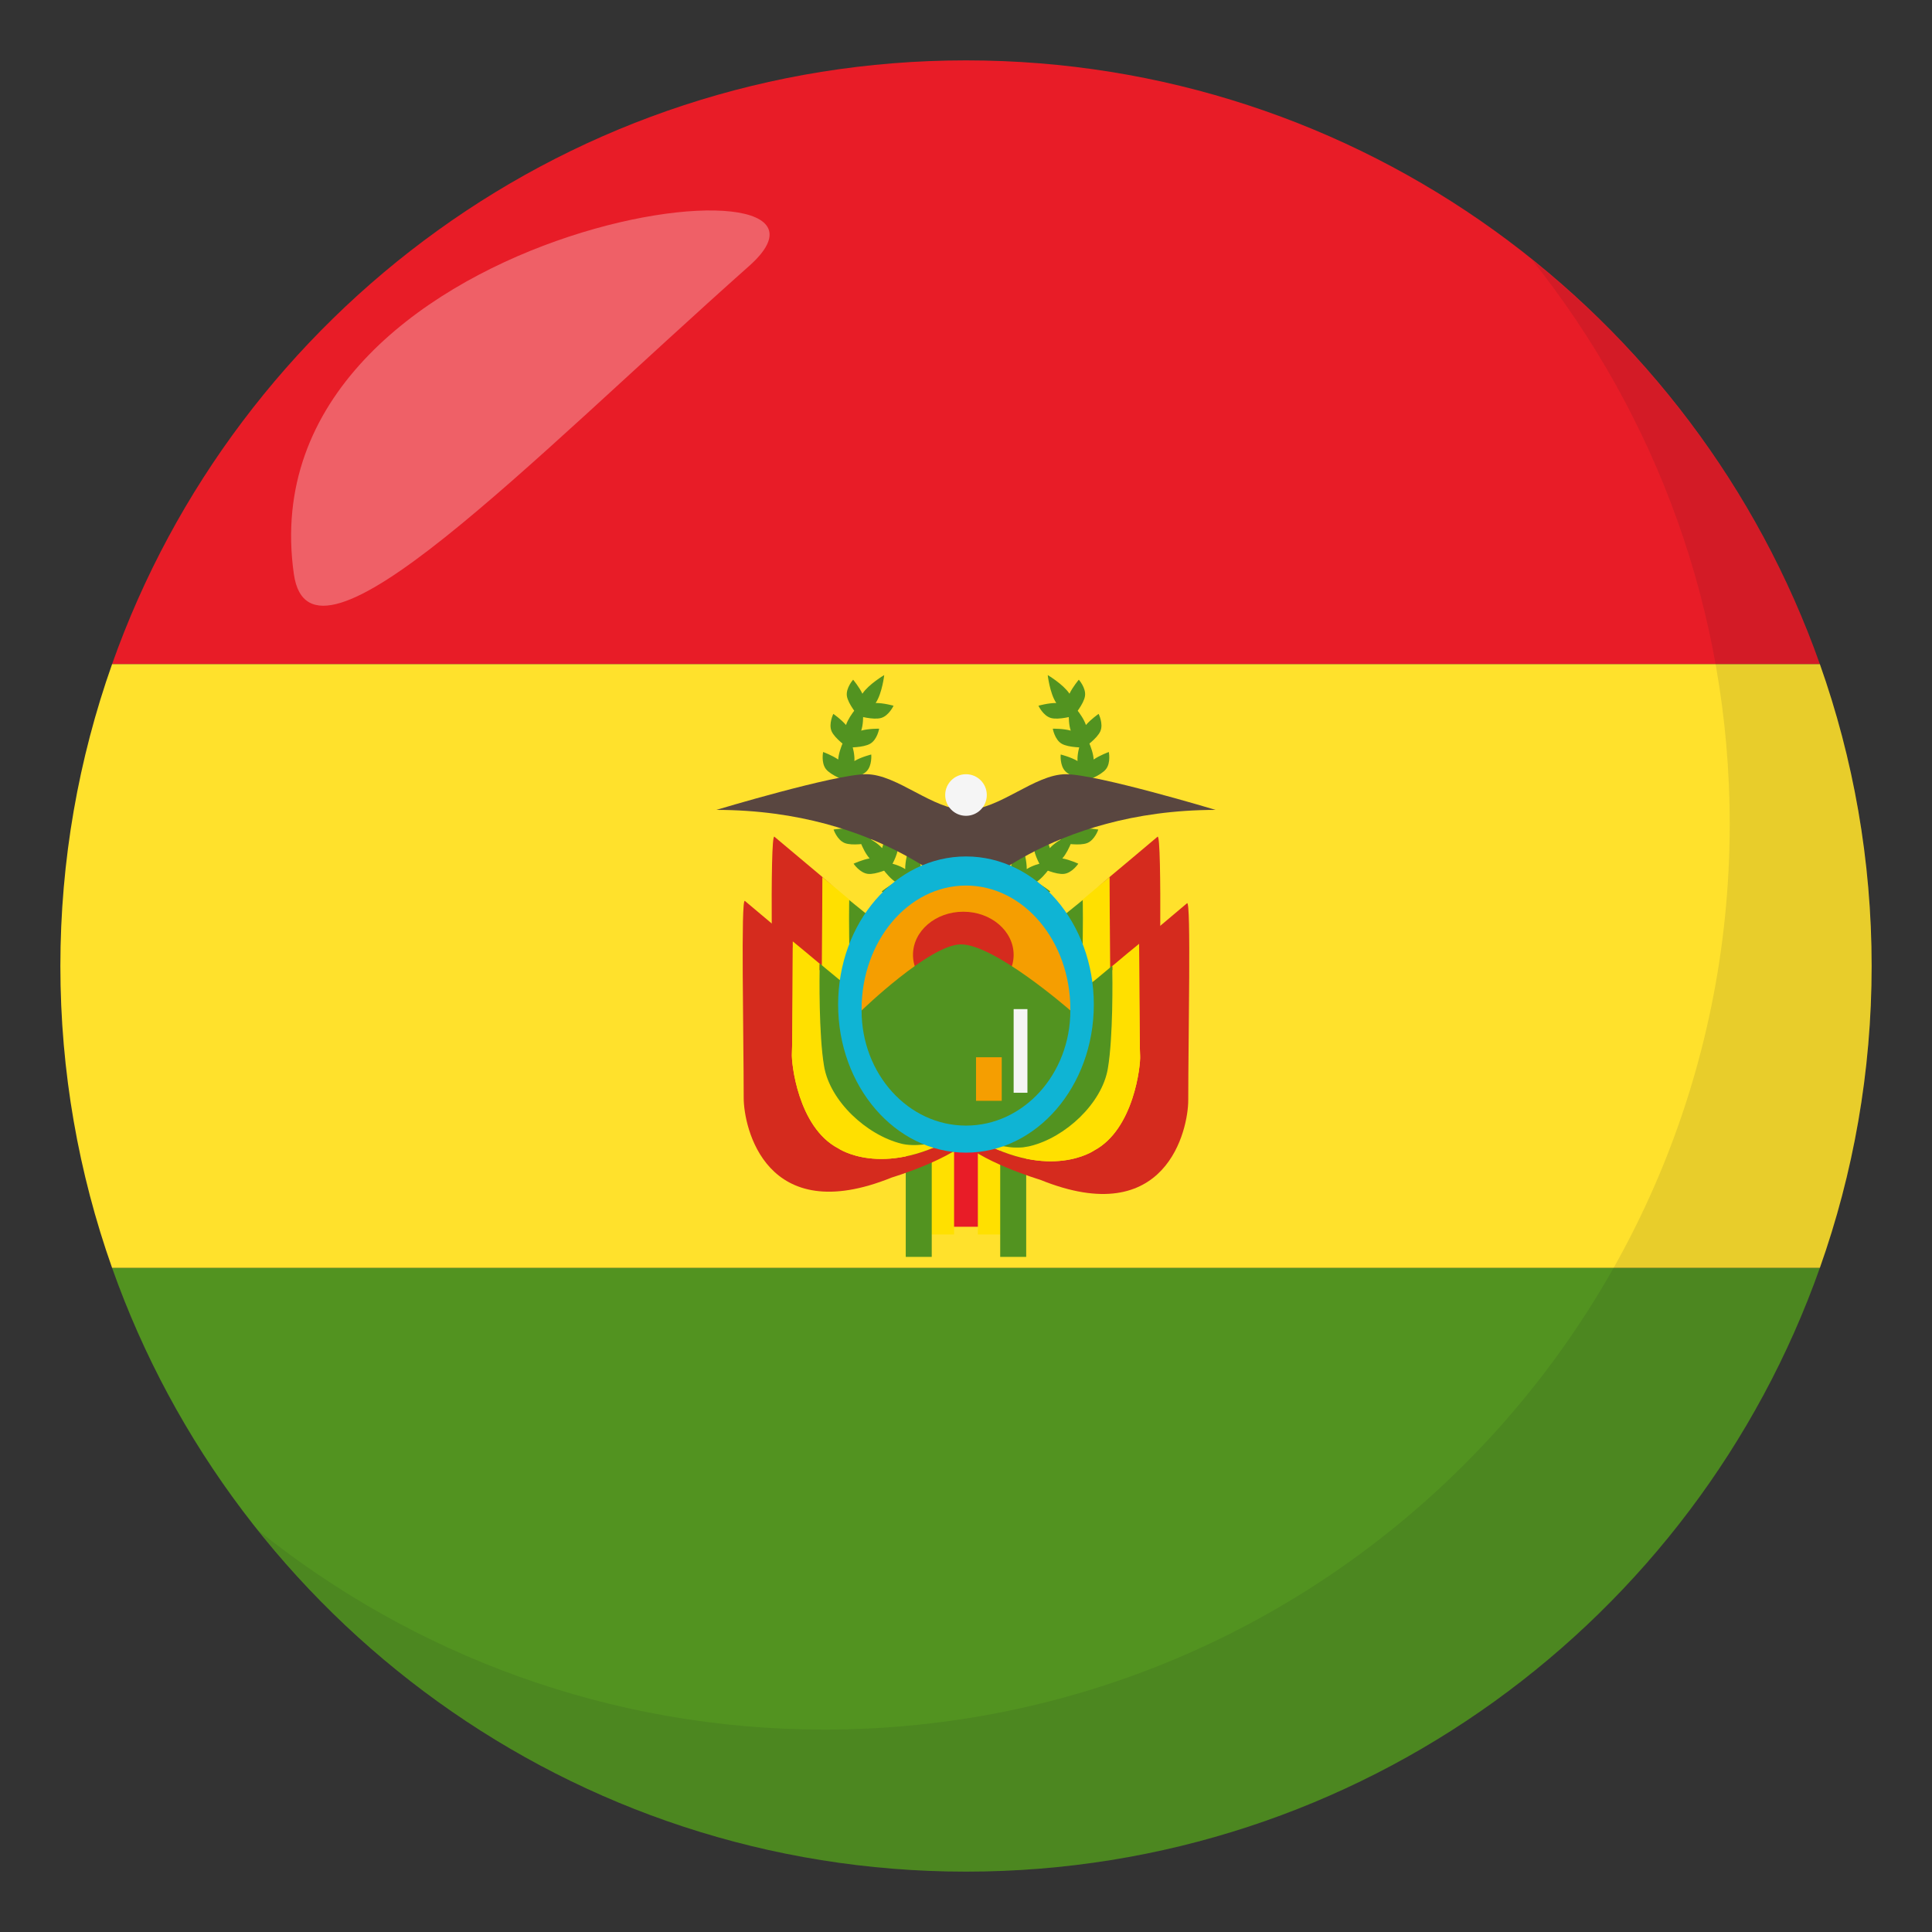 <?xml version="1.0" encoding="utf-8"?>
<!-- Generator: Adobe Illustrator 15.0.0, SVG Export Plug-In . SVG Version: 6.00 Build 0)  -->
<!DOCTYPE svg PUBLIC "-//W3C//DTD SVG 1.1//EN" "http://www.w3.org/Graphics/SVG/1.1/DTD/svg11.dtd">
<svg version="1.1" id="Layer_1" xmlns="http://www.w3.org/2000/svg" xmlns:xlink="http://www.w3.org/1999/xlink" x="0px" y="0px"
	 width="64px" height="64px" viewBox="0 0 64 64" enable-background="new 0 0 64 64" xml:space="preserve">
<rect x="0" y="0" width="64" height="64" fill="#333333" stroke="none"/>
<path fill="#E81C27" d="M32,2C18.939,2,7.832,10.35,3.713,22h56.572C56.166,10.35,45.061,2,32,2z"/>
<path fill="#529320" d="M32,62c13.061,0,24.166-8.35,28.285-20H3.713C7.832,53.65,18.939,62,32,62z"/>
<path fill="#FFE12C" d="M3.713,22C2.607,25.129,2,28.492,2,32s0.607,6.871,1.713,10h56.572C61.393,38.871,62,35.508,62,32
	s-0.607-6.871-1.715-10H3.713z"/>
<rect x="31.316" y="37.73" fill="#E81C27" width="1.365" height="2.908"/>
<rect x="30.24" y="37.986" fill="#FFE000" width="1.365" height="2.908"/>
<rect x="32.393" y="37.986" fill="#FFE000" width="1.365" height="2.908"/>
<rect x="30.004" y="37.986" fill="#529320" width="0.861" height="3.65"/>
<rect x="33.133" y="37.986" fill="#529320" width="0.861" height="3.65"/>
<path fill="#529320" d="M29.6,23.378c0,0-0.332-0.094-0.594-0.09l0.01-0.013c0.207-0.318,0.275-0.912,0.275-0.912
	s-0.514,0.302-0.723,0.617c-0.109-0.229-0.307-0.464-0.307-0.464s-0.244,0.273-0.207,0.538c0.037,0.264,0.375,0.66,0.375,0.66
	s0.498,0.145,0.758,0.07C29.447,23.709,29.6,23.378,29.6,23.378z"/>
<path fill="#529320" d="M29.123,24.139c0,0-0.344-0.007-0.596,0.064l0.006-0.015c0.117-0.361,0.027-0.953,0.027-0.953
	s-0.416,0.424-0.535,0.782c-0.166-0.193-0.42-0.369-0.42-0.369s-0.162,0.326-0.059,0.572c0.105,0.247,0.533,0.541,0.533,0.541
	s0.52,0.012,0.75-0.126C29.063,24.497,29.123,24.139,29.123,24.139z"/>
<path fill="#529320" d="M28.861,24.994c0,0-0.334,0.082-0.559,0.217l0.002-0.016c0.02-0.379-0.221-0.929-0.221-0.929
	s-0.293,0.517-0.316,0.894c-0.209-0.144-0.5-0.249-0.5-0.249s-0.072,0.356,0.094,0.567c0.166,0.211,0.656,0.386,0.656,0.386
	s0.506-0.123,0.691-0.316C28.896,25.357,28.861,24.994,28.861,24.994z"/>
<path fill="#529320" d="M28.83,25.889c0,0-0.301,0.165-0.482,0.354l-0.004-0.017c-0.076-0.371-0.453-0.838-0.453-0.838
	s-0.146,0.573-0.072,0.943c-0.238-0.085-0.547-0.111-0.547-0.111s0.023,0.363,0.238,0.525c0.213,0.161,0.732,0.204,0.732,0.204
	s0.457-0.249,0.588-0.482C28.959,26.229,28.83,25.889,28.83,25.889z"/>
<path fill="#529320" d="M29.035,26.76c0,0-0.246,0.237-0.373,0.465l-0.008-0.014c-0.174-0.338-0.658-0.694-0.658-0.694
	s0.006,0.592,0.178,0.931c-0.254-0.021-0.561,0.032-0.561,0.032s0.117,0.345,0.367,0.446c0.25,0.101,0.762,0.008,0.762,0.008
	s0.377-0.358,0.441-0.618S29.035,26.76,29.035,26.76z"/>
<path fill="#529320" d="M29.461,27.549c0,0-0.176,0.292-0.24,0.546l-0.012-0.012c-0.256-0.283-0.816-0.501-0.816-0.501
	s0.16,0.571,0.414,0.854c-0.25,0.044-0.531,0.175-0.531,0.175s0.203,0.303,0.471,0.337c0.268,0.033,0.738-0.188,0.738-0.188
	s0.27-0.443,0.264-0.71S29.461,27.549,29.461,27.549z"/>
<path fill="#529320" d="M30.076,28.203c0,0-0.094,0.327-0.09,0.588l-0.014-0.009c-0.32-0.207-0.918-0.275-0.918-0.275
	s0.303,0.51,0.621,0.718c-0.23,0.109-0.467,0.306-0.467,0.306s0.273,0.241,0.541,0.203c0.268-0.036,0.664-0.37,0.664-0.37
	s0.146-0.496,0.07-0.754C30.41,28.354,30.076,28.203,30.076,28.203z"/>
<path fill="#529320" d="M30.842,28.675c0,0-0.006,0.341,0.066,0.591l-0.016-0.004c-0.363-0.117-0.959-0.029-0.959-0.029
	s0.428,0.415,0.787,0.535c-0.193,0.164-0.371,0.415-0.371,0.415s0.328,0.161,0.576,0.058c0.248-0.104,0.545-0.529,0.545-0.529
	s0.012-0.516-0.127-0.746C31.203,28.735,30.842,28.675,30.842,28.675z"/>
<path fill="#529320" d="M34.4,23.378c0,0,0.328-0.094,0.592-0.09l-0.01-0.013c-0.207-0.318-0.275-0.912-0.275-0.912
	s0.512,0.302,0.721,0.617c0.109-0.229,0.309-0.464,0.309-0.464s0.244,0.273,0.205,0.538c-0.035,0.264-0.373,0.66-0.373,0.66
	s-0.5,0.145-0.758,0.07C34.553,23.709,34.4,23.378,34.4,23.378z"/>
<path fill="#529320" d="M34.875,24.139c0,0,0.344-0.007,0.596,0.064l-0.006-0.015c-0.117-0.361-0.029-0.953-0.029-0.953
	s0.418,0.424,0.537,0.782c0.166-0.193,0.42-0.369,0.42-0.369s0.164,0.326,0.059,0.572c-0.105,0.247-0.533,0.541-0.533,0.541
	s-0.52,0.012-0.752-0.126C34.936,24.497,34.875,24.139,34.875,24.139z"/>
<path fill="#529320" d="M35.137,24.994c0,0,0.332,0.082,0.559,0.217l-0.002-0.016c-0.02-0.379,0.221-0.929,0.221-0.929
	s0.293,0.517,0.314,0.894c0.211-0.144,0.502-0.249,0.502-0.249s0.072,0.356-0.094,0.567c-0.164,0.211-0.654,0.386-0.654,0.386
	s-0.508-0.123-0.693-0.316C35.102,25.357,35.137,24.994,35.137,24.994z"/>
<path fill="#529320" d="M35.166,25.889c0,0,0.301,0.165,0.484,0.354l0.002-0.017c0.078-0.371,0.453-0.838,0.453-0.838
	s0.148,0.573,0.072,0.943c0.24-0.085,0.549-0.111,0.549-0.111s-0.023,0.363-0.238,0.525c-0.215,0.161-0.732,0.204-0.732,0.204
	s-0.459-0.249-0.588-0.482C35.037,26.229,35.166,25.889,35.166,25.889z"/>
<path fill="#529320" d="M34.961,26.76c0,0,0.248,0.237,0.375,0.465l0.008-0.014c0.174-0.338,0.658-0.694,0.658-0.694
	s-0.008,0.592-0.178,0.931c0.254-0.021,0.559,0.032,0.559,0.032s-0.117,0.345-0.365,0.446c-0.25,0.101-0.764,0.008-0.764,0.008
	s-0.377-0.358-0.441-0.618S34.961,26.76,34.961,26.76z"/>
<path fill="#529320" d="M34.539,27.549c0,0,0.174,0.292,0.238,0.546l0.012-0.012c0.254-0.283,0.814-0.501,0.814-0.501
	s-0.16,0.571-0.412,0.854c0.25,0.044,0.529,0.175,0.529,0.175s-0.201,0.303-0.469,0.337c-0.268,0.033-0.738-0.188-0.738-0.188
	s-0.27-0.443-0.264-0.71C34.254,27.781,34.539,27.549,34.539,27.549z"/>
<path fill="#529320" d="M33.922,28.203c0,0,0.094,0.327,0.09,0.588l0.014-0.009c0.32-0.207,0.918-0.275,0.918-0.275
	s-0.303,0.51-0.621,0.718c0.23,0.109,0.469,0.306,0.469,0.306s-0.277,0.241-0.543,0.203c-0.266-0.036-0.664-0.37-0.664-0.37
	s-0.146-0.496-0.07-0.754C33.588,28.354,33.922,28.203,33.922,28.203z"/>
<path fill="#529320" d="M33.156,28.675c0,0,0.006,0.341-0.066,0.591l0.014-0.004c0.365-0.117,0.961-0.029,0.961-0.029
	s-0.428,0.415-0.789,0.535c0.195,0.164,0.373,0.415,0.373,0.415s-0.328,0.161-0.576,0.058c-0.248-0.104-0.545-0.529-0.545-0.529
	s-0.012-0.516,0.127-0.746C32.795,28.735,33.156,28.675,33.156,28.675z"/>
<path fill="#594640" d="M35.307,25.647c-1.033,0-2.205,1.182-3.307,1.182c-1.104,0-2.273-1.182-3.309-1.182
	c-1.033,0-4.961,1.182-4.961,1.182c5.514,0,8.27,2.953,8.27,2.953s2.756-2.953,8.27-2.953C40.27,26.829,36.34,25.647,35.307,25.647z
	"/>
<circle fill="#F5F5F5" cx="32" cy="26.336" r="0.689"/>
<path fill="#FFE000" d="M27.223,32.198l0.596,0.493l0.279-0.564l0.053-0.346c-0.041-0.991-0.02-1.965-0.02-1.965l0.176,0.128
	c-0.195-0.164-0.426-0.356-0.67-0.561l-0.395-0.324C27.242,29.059,27.234,31.145,27.223,32.198z"/>
<path fill="#529320" d="M28.15,31.78l0.592-1.471l-0.611-0.494C28.131,29.816,28.109,30.79,28.15,31.78z"/>
<path fill="#D52B1E" d="M27.242,29.059l0.395,0.324c-0.717-0.601-1.557-1.305-1.984-1.666c-0.08-0.067-0.098,1.436-0.088,3.11
	l1.658,1.371C27.234,31.144,27.242,29.059,27.242,29.059z"/>
<path fill="#FFE000" d="M36.777,32.198l-0.598,0.493L35.9,32.127l-0.053-0.346c0.043-0.991,0.02-1.965,0.02-1.965l-0.174,0.128
	c0.193-0.164,0.424-0.356,0.668-0.561l0.396-0.324C36.758,29.059,36.764,31.145,36.777,32.198z"/>
<path fill="#529320" d="M35.848,31.78l-0.592-1.471l0.611-0.494C35.867,29.816,35.889,30.79,35.848,31.78z"/>
<path fill="#D52B1E" d="M36.756,29.059l-0.395,0.324c0.719-0.601,1.559-1.305,1.984-1.666c0.08-0.067,0.098,1.436,0.09,3.11
	l-1.658,1.371C36.764,31.144,36.756,29.059,36.756,29.059z"/>
<path fill="#D52B1E" d="M27.762,38.037c-1.332-0.701-1.551-2.844-1.529-3.137c0.02-0.291,0.031-3.714,0.031-3.714l0.395,0.325
	c-0.717-0.601-1.557-1.306-1.984-1.667c-0.137-0.116-0.039,4.484-0.039,6.527c0,0.957,0.715,4.334,4.906,2.635
	c0,0,2.094-0.629,2.705-1.387c-0.143,0-0.283-0.008-0.422-0.021l-0.203,0.08C29.203,39.039,27.762,38.037,27.762,38.037
	L27.762,38.037z"/>
<path fill="#FFE000" d="M26.232,34.9c-0.021,0.293,0.197,2.436,1.529,3.137c0,0,1.443,1.002,3.859-0.359
	c-0.73,0.252-1.328,0.305-1.717,0.209c-1.17-0.289-2.406-1.418-2.602-2.559c-0.199-1.143-0.15-3.386-0.15-3.386l0.176,0.128
	c-0.193-0.163-0.424-0.355-0.67-0.56l-0.395-0.325C26.264,31.186,26.252,34.609,26.232,34.9z"/>
<path fill="#529320" d="M27.943,33.422c-0.012-0.104-0.021-0.471-0.021-0.872c-0.275-0.231,0.053,0.052-0.59-0.485l-0.18-0.153
	v0.073c-0.006,0.311-0.033,2.293,0.148,3.344c0.197,1.143,1.4,2.27,2.568,2.559c0.391,0.096,1.021,0.043,1.752-0.209l0.148-0.086
	C29.656,37.34,28.199,35.693,27.943,33.422z"/>
<path fill="#D52B1E" d="M36.236,38.115c1.332-0.703,1.551-2.846,1.531-3.137c-0.021-0.293-0.033-3.715-0.033-3.715l-0.395,0.324
	c0.719-0.601,1.559-1.306,1.984-1.667c0.137-0.115,0.039,4.483,0.039,6.526c0,0.957-0.715,4.336-4.906,2.635
	c0,0-2.094-0.627-2.705-1.385c0.143,0,0.283-0.008,0.422-0.023l0.205,0.08C34.795,39.115,36.236,38.115,36.236,38.115z"/>
<path fill="#FFE000" d="M37.768,34.979c0.02,0.291-0.199,2.434-1.531,3.137c0,0-1.441,1-3.859-0.361
	c0.73,0.252,1.328,0.307,1.719,0.209c1.168-0.289,2.404-1.416,2.602-2.559s0.148-3.385,0.148-3.385l-0.176,0.128
	c0.195-0.164,0.426-0.355,0.668-0.56l0.396-0.324C37.734,31.263,37.746,34.686,37.768,34.979z"/>
<path fill="#529320" d="M36.055,33.5c0.012-0.104,0.021-0.473,0.021-0.874c0.275-0.23-0.051,0.052,0.59-0.484l0.18-0.153v0.073
	c0.006,0.31,0.033,2.292-0.148,3.343c-0.197,1.143-1.398,2.271-2.568,2.559c-0.389,0.098-1.02,0.043-1.752-0.209l-0.148-0.086
	C34.342,37.418,35.801,35.77,36.055,33.5z"/>
<ellipse fill="#0FB4D4" cx="31.999" cy="33.277" rx="4.235" ry="4.906"/>
<path fill="#F59E01" d="M35.457,33.434c0,2.266-6.916,2.266-6.916,0c0-2.264,1.549-4.099,3.459-4.099
	C33.908,29.335,35.457,31.17,35.457,33.434z"/>
<ellipse fill="#D52B1E" cx="31.911" cy="31.631" rx="1.667" ry="1.429"/>
<path fill="#529320" d="M31.816,31.284c-1.037,0.023-3.275,2.19-3.275,2.19c0,2.105,1.549,3.813,3.459,3.813
	c1.908,0,3.457-1.707,3.457-3.813C35.457,33.475,32.93,31.26,31.816,31.284z"/>
<rect x="32.332" y="35.023" fill="#F59E01" width="0.852" height="1.443"/>
<rect x="33.578" y="33.428" fill="#F5F5F5" width="0.457" height="2.771"/>
<path opacity="0.1" fill="#1A1626" d="M50.736,8.591c4.096,5.13,6.563,11.622,6.563,18.701c0,16.569-13.43,30.003-29.994,30.003
	c-7.102,0-13.611-2.477-18.746-6.594C14.053,57.58,22.502,62,32.002,62c16.566,0,29.994-13.432,29.994-30
	C61.996,22.527,57.594,14.09,50.736,8.591z"/>
<path opacity="0.3" fill-rule="evenodd" clip-rule="evenodd" fill="#FFFFFF" d="M9.734,19.015c0.549,3.865,7.766-3.7,15.08-10.202
	C29.531,4.63,8.082,7.385,9.734,19.015z"/>
</svg>
